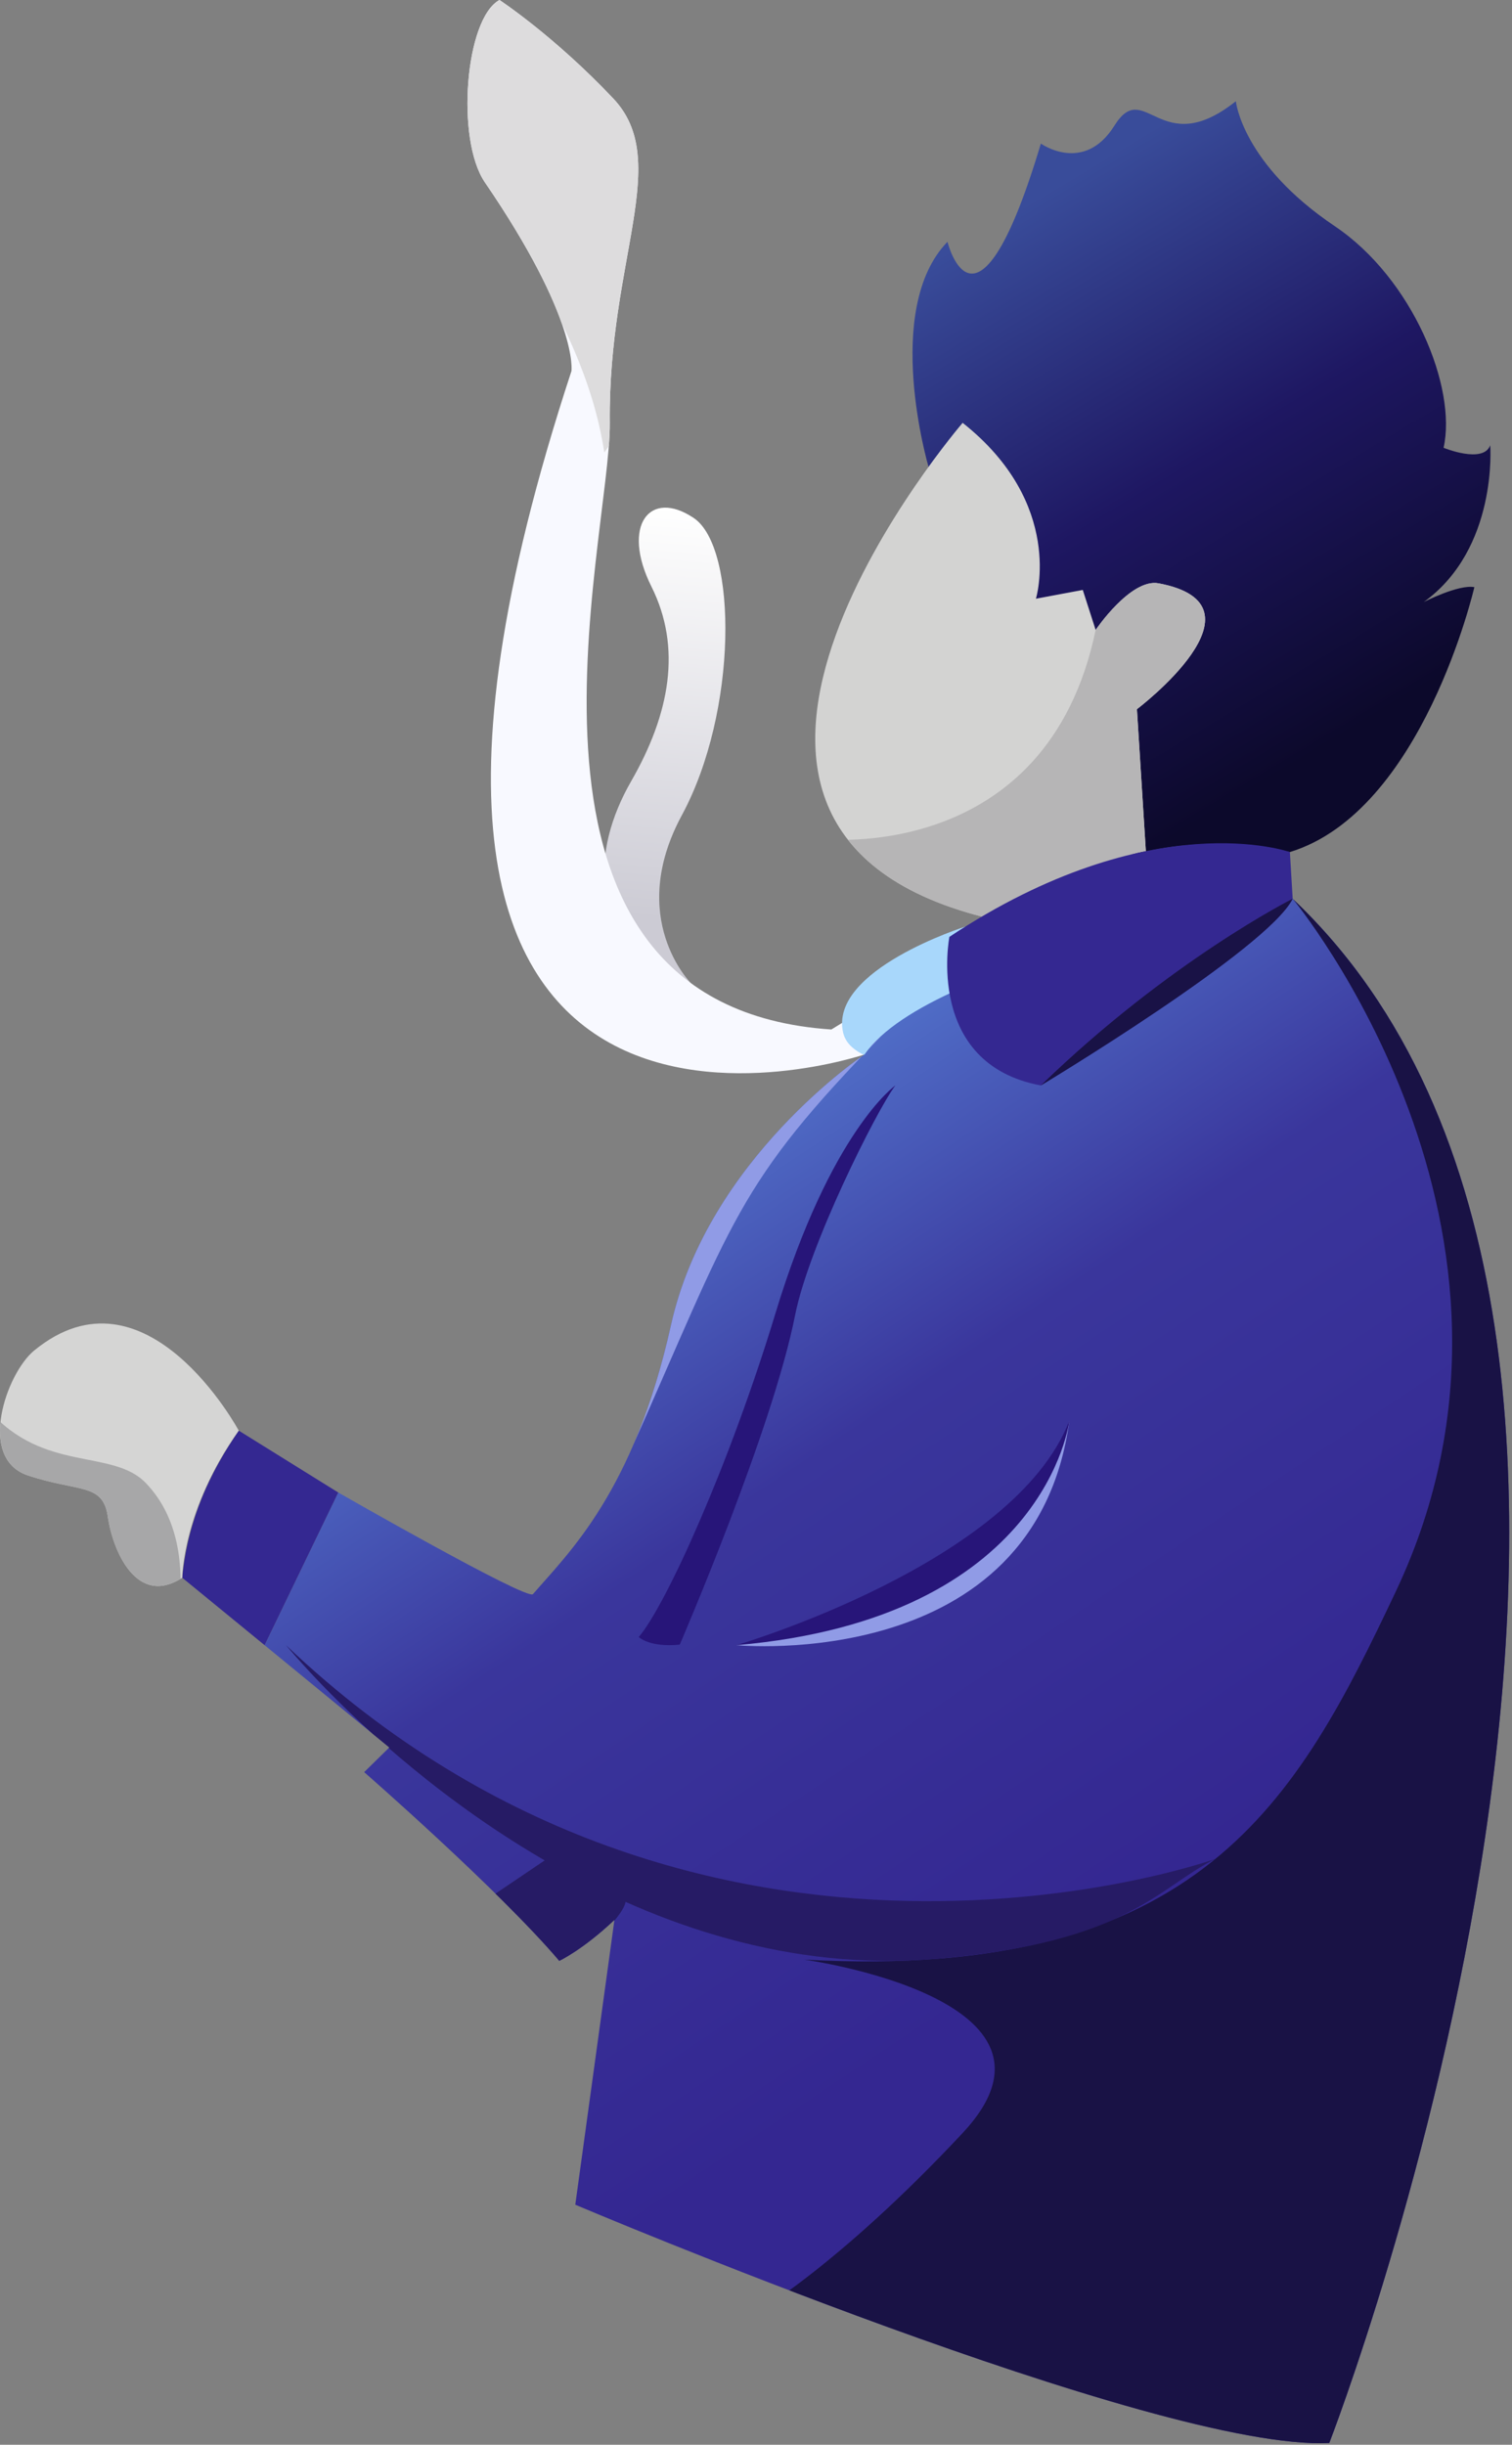 <?xml version="1.0" encoding="UTF-8" standalone="no"?><!DOCTYPE svg PUBLIC "-//W3C//DTD SVG 1.1//EN" "http://www.w3.org/Graphics/SVG/1.1/DTD/svg11.dtd"><svg width="100%" height="100%" viewBox="0 0 271 438" version="1.1" xmlns="http://www.w3.org/2000/svg" xmlns:xlink="http://www.w3.org/1999/xlink" xml:space="preserve" style="fill-rule:evenodd;clip-rule:evenodd;stroke-linejoin:round;stroke-miterlimit:2;"><rect x="0" y="0" width="271" height="438" fill="#808080" stroke="none"/><g id="person"><g id="tie"><path d="M123.827,176.133c-0,-0 -11.618,-11.593 -1.609,-30.094c10.008,-18.502 10.008,-47.931 2.123,-53.234c-7.886,-5.303 -13.042,1.369 -7.583,12.288c5.46,10.919 3.336,22.748 -3.639,34.88c-6.976,12.132 -8.611,28.341 10.708,36.16Z" style="fill:url(#_Linear1);"/><path d="M154.969,188.91c0,0 -104.378,35.29 -52.545,-122.433c0,0 1.346,-9.156 -15.517,-33.812c-5.25,-7.677 -3.544,-29.348 2.616,-32.665c0,0 9.763,6.407 20.378,17.629c10.616,11.222 -0.91,28.708 -0.606,58.128c0.217,21.04 -23.395,104.441 39.712,108.688l5.318,-3.261l0.644,7.726Z" style="fill:#f8f9ff;"/><clipPath id="_clip2"><path d="M154.969,188.91c0,0 -104.378,35.29 -52.545,-122.433c0,0 1.346,-9.156 -15.517,-33.812c-5.25,-7.677 -3.544,-29.348 2.616,-32.665c0,0 9.763,6.407 20.378,17.629c10.616,11.222 -0.91,28.708 -0.606,58.128c0.217,21.04 -23.395,104.441 39.712,108.688l5.318,-3.261l0.644,7.726Z"/></clipPath><g clip-path="url(#_clip2)"><path d="M83.785,32.029c-0,-0 20.731,23.591 24.523,49.036c-0,-0 34.452,-47.936 31.798,-51.433c-2.653,-3.497 -36.775,-34.586 -36.775,-34.586l-27.297,0l7.751,36.983Z" style="fill:#dddcdd;"/></g><path d="M173.008,166.016c-0,-0 -24.453,7.721 -21.894,18.973c1.492,6.562 16.531,6.965 24.147,3.75" style="fill:#a8d7fb;"/></g><path d="M166.425,83.641c0,0 -8.34,-28.233 3.392,-40.321c0,-0 5.185,20.976 16.739,-17.598c0,-0 7.73,5.518 13.19,-3.22c5.461,-8.737 8.189,6.439 21.759,-4.369c-0,0 1.114,11.213 17.737,22.391c13.965,9.39 21.923,28.936 19.493,39.699c-0,-0 7.118,2.927 8.363,-0.45c-0,-0 1.422,18.487 -11.91,28.086c-0,-0 6.221,-3.2 9.065,-2.666c0,-0 -9.243,40.174 -33.063,47.462c-20.52,-3.898 -31.313,1.12 -42.424,5.847l-22.341,-74.861Z" style="fill:url(#_Linear3);"/><path d="M172.537,75.757c-0,-0 -61.869,71.84 3.75,88.539c-0,0 22.088,-10.801 29.087,-11.801l-1.598,-25.44c0,0 24.672,-18.657 3.884,-22.548c-5,-0.936 -11.283,8.35 -11.283,8.35l-2.309,-7.163l-8.396,1.57c-0,0 5.24,-16.977 -13.135,-31.507" style="fill:#d3d3d2;"/><clipPath id="_clip4"><path d="M172.537,75.757c-0,-0 -61.869,71.84 3.75,88.539c-0,0 22.088,-10.801 29.087,-11.801l-1.598,-25.44c0,0 24.672,-18.657 3.884,-22.548c-5,-0.936 -11.283,8.35 -11.283,8.35l-2.309,-7.163l-8.396,1.57c-0,0 5.24,-16.977 -13.135,-31.507"/></clipPath><g clip-path="url(#_clip4)"><path d="M147.497,150.314c0,0 40.131,4.622 48.88,-37.457c-0.088,-13.867 6.618,-18.661 19.864,-20.305c-0,0 9.374,16.516 9.374,18.808c-0,2.291 -8.333,48.12 -8.333,48.12c0,0 -28.955,12.916 -31.247,12.916c-2.291,-0 -29.789,-2.708 -30.83,-6.458c-1.042,-3.75 -7.708,-15.624 -7.708,-15.624Z" style="fill:#b6b5b6;"/></g><path d="M154.969,188.91c0,0 -28.065,18.625 -34.698,48.476c-6.634,29.851 -18.37,40.822 -24.749,48.22c-1.032,1.198 -34.896,-18.208 -34.896,-18.208l-13.201,27.35l22.354,18.327l-4.51,4.42c0,0 24.128,21.053 34.971,33.81c0,0 4.146,-1.913 9.887,-7.335l-7.016,51.027c-0,0 104.53,44.312 135.146,42.679c-0,0 76.745,-197.773 -6.566,-276.659c-0,0 -64.571,10.276 -76.722,27.893Z" style="fill:url(#_Linear5);"/><clipPath id="_clip6"><path d="M154.969,188.91c0,0 -28.065,18.625 -34.698,48.476c-6.634,29.851 -18.37,40.822 -24.749,48.22c-1.032,1.198 -34.896,-18.208 -34.896,-18.208l-13.201,27.35l22.354,18.327l-4.51,4.42c0,0 24.128,21.053 34.971,33.81c0,0 4.146,-1.913 9.887,-7.335l-7.016,51.027c-0,0 104.53,44.312 135.146,42.679c-0,0 76.745,-197.773 -6.566,-276.659c-0,0 -64.571,10.276 -76.722,27.893Z"/></clipPath><g clip-path="url(#_clip6)"><path d="M231.691,161.017c-0,0 49.187,59.204 18.509,124.057c-17.67,37.352 -34.951,69.901 -106.017,66.017c0,0 50.873,6.991 28.349,31.068c-22.524,24.077 -37.67,32.62 -37.67,32.62l117.825,50.885c0,-0 33.373,-121.356 34.89,-131.217c1.517,-9.86 -6.345,-176.961 -55.886,-173.43" style="fill:#191245;"/><path d="M97.807,333.185l-8.998,6.078c0,0 -2.074,14.51 1.059,17.247c3.786,3.307 21.762,-11.607 22.246,-15.805l-14.307,-7.52Z" style="fill:#261b65;"/><path d="M51.255,294.748c-0,-0 2.817,3.355 6.559,7.219c15.102,15.592 57.538,53.485 110.071,48.977c34.469,-2.959 39.524,-12.734 49.957,-17.905c0,-0 -91.626,32.849 -166.587,-38.291Z" style="fill:#261b65;"/><path d="M112.665,260.773c-6.366,-7.371 14.353,-71.129 45.545,-75.418c-26.337,26.974 -26.622,32.874 -45.545,75.418Z" style="fill:#909be6;"/><path d="M132.001,294.748c-0,-0 53.55,5.259 59.657,-40.201c-4.084,14.558 -27.703,33.887 -59.657,40.201Z" style="fill:#909be6;"/></g><path d="M32.667,282.671l14.758,12.077l13.201,-27.35l-17.834,-11.09c-5.111,7.485 -9.092,15.819 -10.125,26.363Z" style="fill:#342891;"/><path d="M231.19,152.655c-0,-0 -24.767,-8.82 -61.029,15.194c-0,0 -4.436,22.76 16.395,26.618c0,0 40.698,-24.465 45.135,-33.45l-0.501,-8.362Z" style="fill:#342891;"/><clipPath id="_clip7"><path d="M231.19,152.655c-0,-0 -24.767,-8.82 -61.029,15.194c-0,0 -4.436,22.76 16.395,26.618c0,0 40.698,-24.465 45.135,-33.45l-0.501,-8.362Z"/></clipPath><g clip-path="url(#_clip7)"><path d="M231.691,161.017c-0,0 -22.134,11.124 -45.135,33.45c0,0 -13.687,6.133 7.144,9.991c0,-0 40.698,-24.465 45.135,-33.45l-7.144,-9.991Z" style="fill:#191246;"/></g><path d="M160.478,194.467c-0,0 -11.551,8.087 -21.5,40.855c-8.198,27.004 -19.594,52.252 -24.493,57.967c0,0 1.905,1.905 7.348,1.361c0,-0 16.601,-38.372 20.683,-59.055c2.445,-12.386 14.543,-36.581 17.962,-41.128Z" style="fill:#271579;"/><path d="M132.001,294.748c-0,-0 49.748,-14.604 59.657,-40.201c-0,-0 -4.129,35.401 -59.657,40.201Z" style="fill:#271579;"/><path d="M6.11,241.972c-4.977,4.091 -10.26,19.31 -1.131,22.353c9.129,3.043 13.476,1.304 14.346,7.39c0.869,6.086 5.165,16.26 13.342,10.956c-0,-0 0.005,-12.132 10.125,-26.363c-0,-0 -16.609,-30.835 -36.682,-14.336Z" style="fill:#d5d5d4;"/><clipPath id="_clip8"><path d="M6.11,241.972c-4.977,4.091 -10.26,19.31 -1.131,22.353c9.129,3.043 13.476,1.304 14.346,7.39c0.869,6.086 5.165,16.26 13.342,10.956c-0,-0 0.005,-12.132 10.125,-26.363c-0,-0 -16.609,-30.835 -36.682,-14.336Z"/></clipPath><g clip-path="url(#_clip8)"><path d="M-2.117,252.521c-4.215,-4.871 -7.467,32.28 1.662,35.323c9.129,3.043 13.477,1.304 14.346,7.39c0.869,6.086 5.165,16.259 13.342,10.955c-0,0 12.262,-26.663 -1.12,-40.514c-5.984,-6.192 -18.345,-1.728 -28.23,-13.154Z" style="fill:#a7a7a8;"/></g></g><defs><linearGradient id="_Linear1" x1="0" y1="0" x2="1" y2="0" gradientUnits="userSpaceOnUse" gradientTransform="matrix(-6.052,73.347,-287.85,-23.752,119.377,90.949)"><stop offset="0" style="stop-color:#fff;stop-opacity:1"/><stop offset="1" style="stop-color:#cccbd4;stop-opacity:1"/></linearGradient><linearGradient id="_Linear3" x1="0" y1="0" x2="1" y2="0" gradientUnits="userSpaceOnUse" gradientTransform="matrix(56.928,95.445,-131.969,78.713,182.727,37.029)"><stop offset="0" style="stop-color:#394c9a;stop-opacity:1"/><stop offset="0.5" style="stop-color:#1e1762;stop-opacity:1"/><stop offset="1" style="stop-color:#0c092b;stop-opacity:1"/></linearGradient><linearGradient id="_Linear5" x1="0" y1="0" x2="1" y2="0" gradientUnits="userSpaceOnUse" gradientTransform="matrix(110.505,167.244,-225.487,148.988,107.337,165.795)"><stop offset="0" style="stop-color:#5f94e5;stop-opacity:1"/><stop offset="0.5" style="stop-color:#3a369c;stop-opacity:1"/><stop offset="1" style="stop-color:#342791;stop-opacity:1"/></linearGradient></defs></svg>
